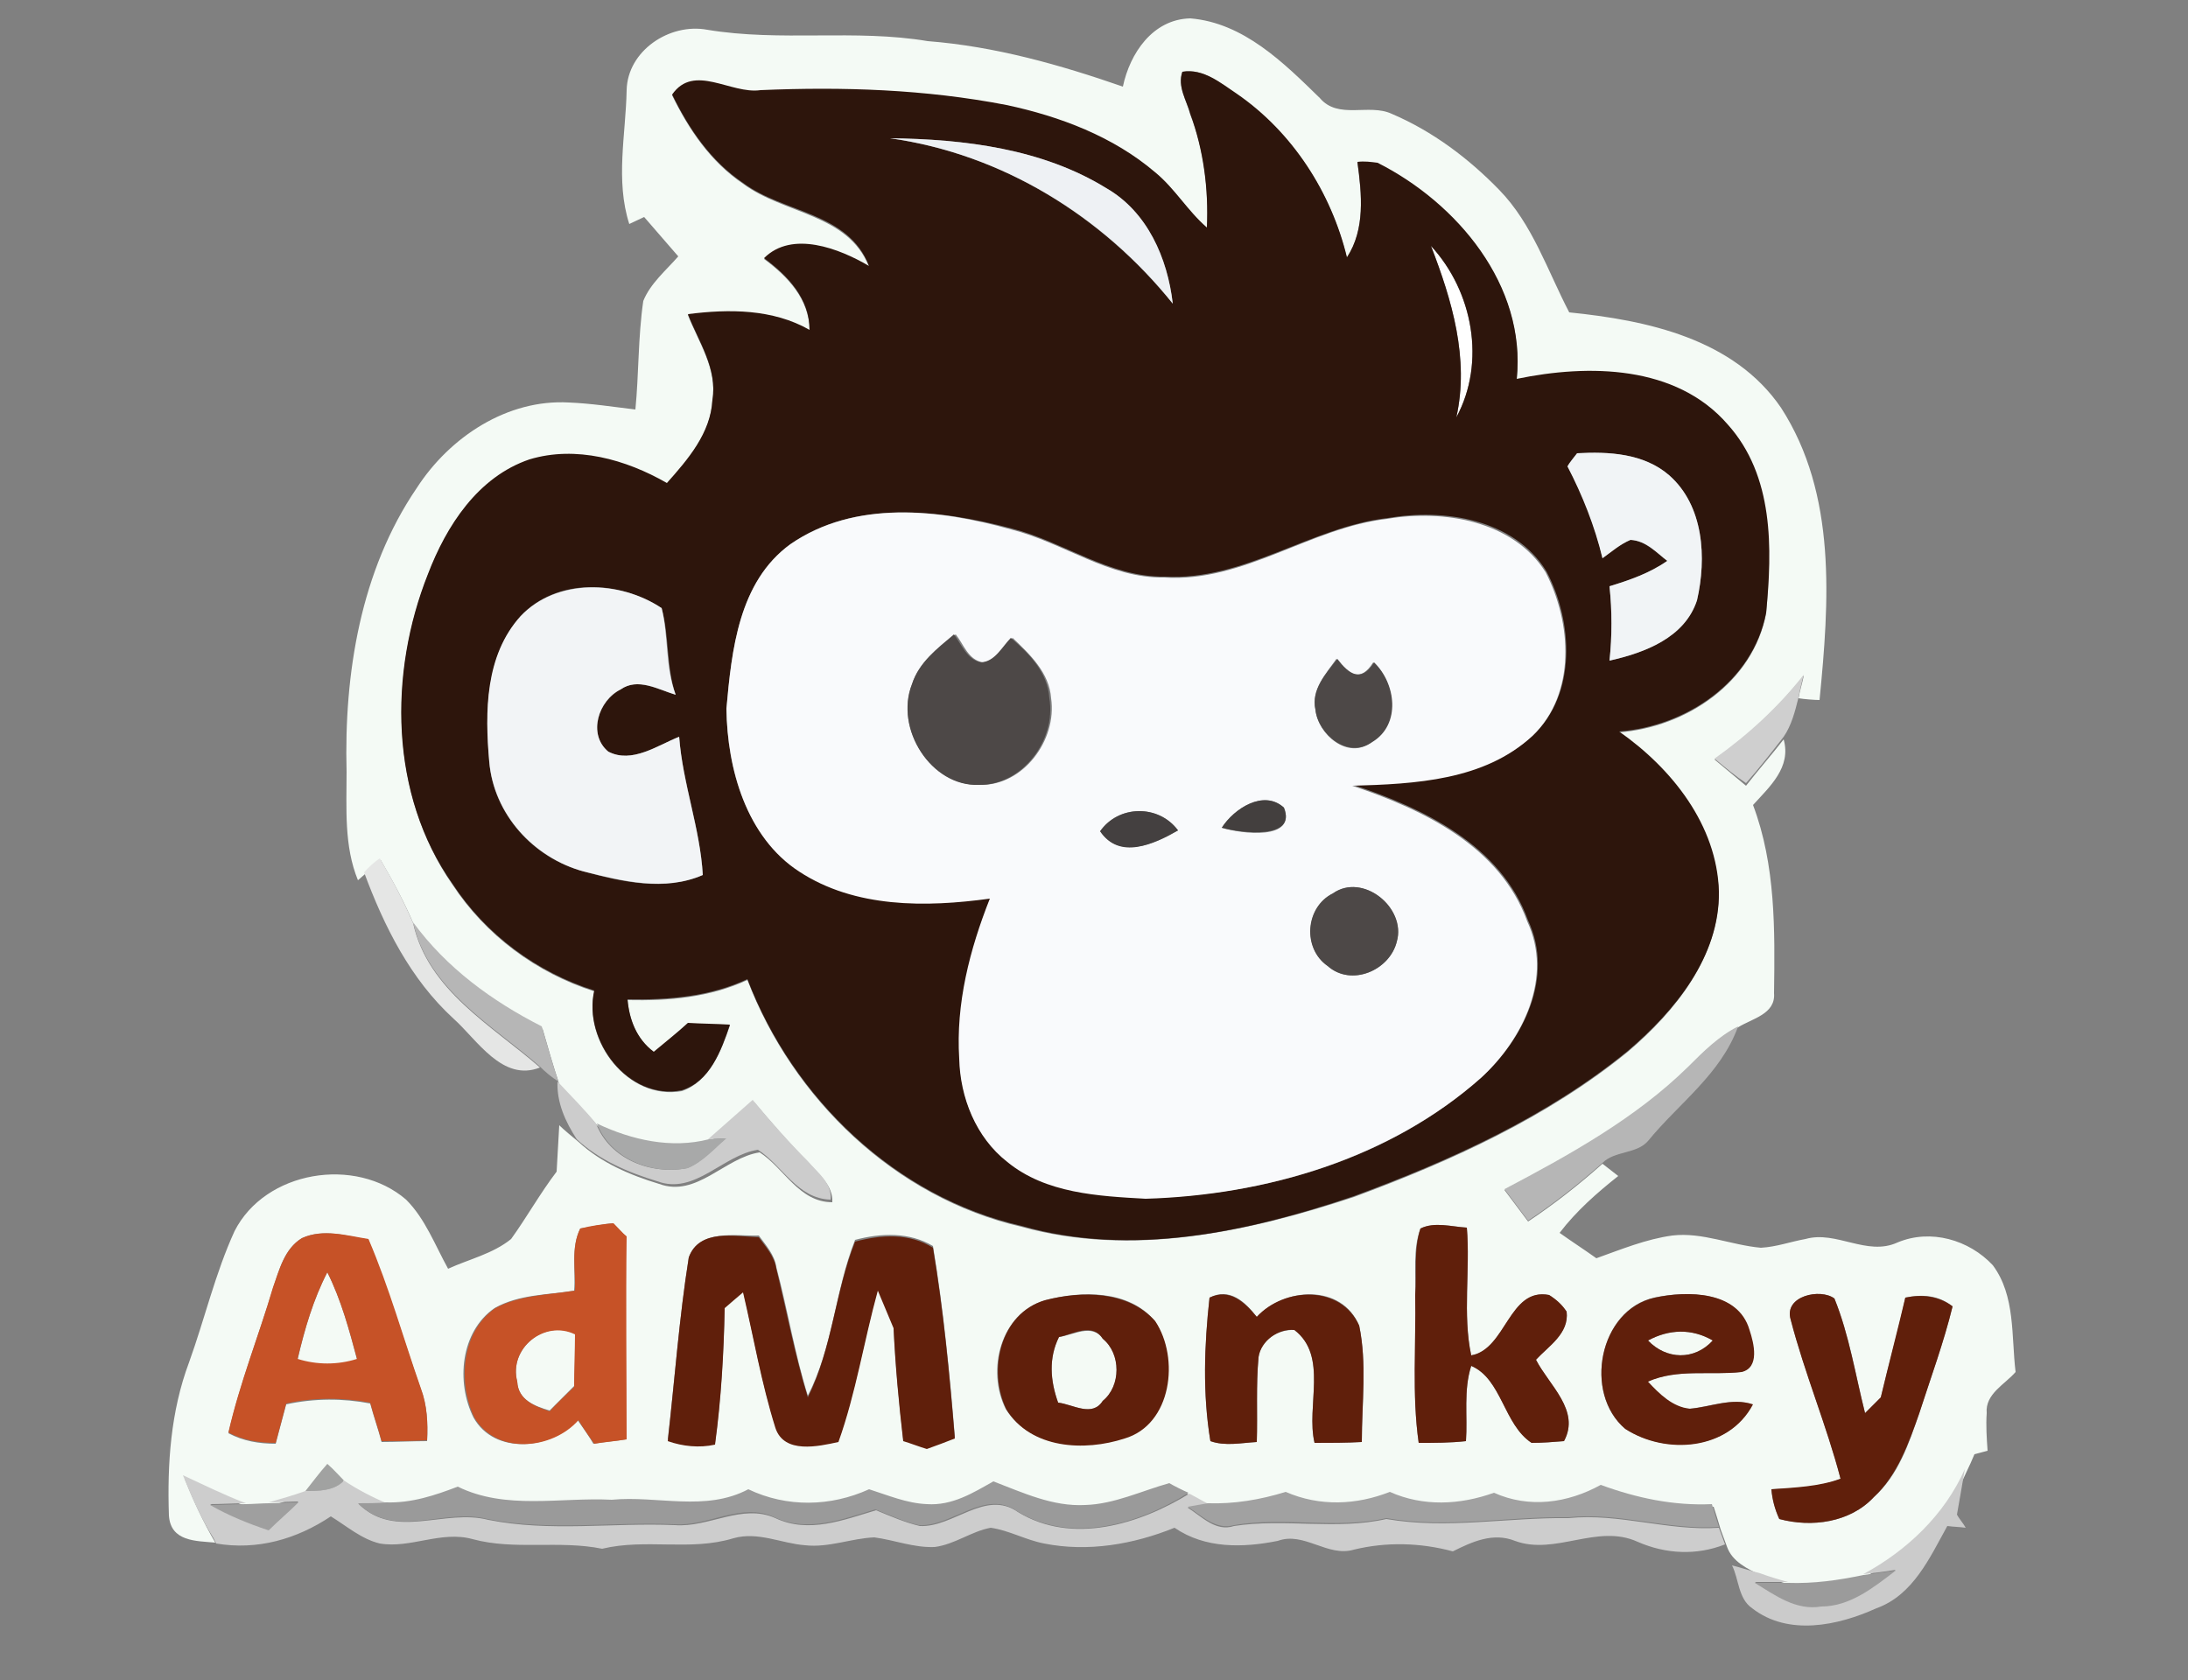 <?xml version="1.0" encoding="utf-8"?>
<!-- Generator: Adobe Illustrator 26.0.3, SVG Export Plug-In . SVG Version: 6.00 Build 0)  -->
<svg version="1.1" id="Layer_1" xmlns="http://www.w3.org/2000/svg" xmlns:xlink="http://www.w3.org/1999/xlink" x="0px" y="0px"
	 viewBox="0 0 250 192" style="enable-background:new 0 0 250 192;" xml:space="preserve">
<rect x="0" y="0" width="250" height="192" fill="#808080" stroke="none"/>
<style type="text/css">
	.st0{fill:#FFFFFF;}
	.st1{fill:#F4FAF5;}
	.st2{fill:#2D150C;}
	.st3{fill:#EEF1F4;}
	.st4{fill:#F1F4F6;}
	.st5{fill:#F9FAFC;}
	.st6{fill:#F2F4F6;}
	.st7{fill:#4D4847;}
	.st8{fill:#CFCFCF;}
	.st9{fill:#433F3E;}
	.st10{fill:#444040;}
	.st11{fill:#E5E6E5;}
	.st12{fill:#B6B6B6;}
	.st13{fill:#CCCCCC;}
	.st14{fill:#A8A9A9;}
	.st15{fill:#C65227;}
	.st16{fill:#601F0B;}
	.st17{fill:#A1A2A1;}
	.st18{fill:#CDCDCD;}
	.st19{fill:#9A9A9A;}
	.st20{fill:#CBCBCB;}
	.st21{fill:#A1A1A1;}
	.st22{fill:#9F9F9F;}
	.st23{fill:#9B9B9B;}
</style>
<g id="_x23_ffffffff">
	<path class="st0" d="M163.5,28.1c4.8,5.2,6.3,13.3,2.9,19.6C167.9,41,165.9,34.3,163.5,28.1z"/>
</g>
<g id="_x23_f4faf5ff">
	<path class="st1" d="M128.3,9.9c0.8-3.8,3.4-7.7,7.7-7.8c6.1,0.5,10.7,5.1,14.8,9.1c2.1,2.5,5.6,0.6,8.2,1.8
		c4.7,2,8.8,5.1,12.3,8.7c3.8,3.9,5.5,9.2,8,14c8.9,0.9,18.8,3,24.2,10.9c6.4,9.9,5.5,22.2,4.4,33.4c-0.6,0-1.8-0.1-2.4-0.2
		c0.1-0.7,0.5-2,0.6-2.6c-2.9,3.7-6.4,6.9-10.2,9.6c1.2,1,2.4,2,3.6,3c1.4-1.8,2.9-3.5,4.3-5.3c0.9,3.2-1.6,5.4-3.5,7.5
		c2.6,6.9,2.5,14.3,2.4,21.5c0.2,2.4-2.5,2.9-4.1,3.9c-2.2,1.1-4,2.9-5.7,4.6c-6,6-13.6,10.1-21,14c0.9,1.2,1.8,2.4,2.7,3.6
		c3-2,5.8-4.2,8.5-6.6c0.4,0.3,1.3,1,1.8,1.4c-2.4,1.9-4.8,4-6.7,6.5c1.4,1,2.8,1.9,4.2,2.9c2.8-1,5.7-2.2,8.7-2.6
		c3.4-0.4,6.7,1.1,10.1,1.4c1.8-0.1,3.4-0.7,5.1-1c3.5-1,7,2,10.5,0.4c3.8-1.6,8.2-0.3,10.9,2.6c2.6,3.5,2.1,8.1,2.6,12.2
		c-1.2,1.4-3.5,2.5-3.3,4.7c-0.1,1.4,0,2.9,0.1,4.3c-0.4,0.1-1.1,0.3-1.5,0.4c-0.3,0.7-0.6,1.4-0.9,2c-2.3,5.3-6.6,9.4-11.6,12
		c-2.8,0.7-5.7,1-8.6,0.9c-1.1-0.3-2.1-0.7-3.2-1c-1.6-0.8-3.4-1.6-4-3.4c-0.2-0.5-0.5-1.4-0.7-1.9c-0.2-0.7-0.6-2-0.8-2.6
		c-4.4,0.2-8.6-0.7-12.7-2.2c-3.8,2.1-8.1,2.7-12.2,0.9c-3.9,1.4-8.1,1.6-11.9-0.1c-3.9,1.5-8.1,1.7-11.9,0
		c-2.9,0.8-5.9,1.3-8.9,1.3c-0.8-0.4-1.5-0.8-2.2-1.2c-0.6-0.3-1.7-0.9-2.2-1.1c-3.2,0.9-6.2,2.3-9.6,2.5c-3.7,0.2-7.2-1.3-10.5-2.7
		c-2.3,1.3-4.7,2.8-7.5,2.8c-2.3-0.1-4.4-1-6.6-1.7c-4.4,2-9.4,2.1-13.8,0c-4.9,2.6-10.4,0.7-15.6,1.2c-5.9-0.2-12.1,1.2-17.6-1.5
		c-2.6,1-5.4,1.9-8.2,1.8c-1.7-0.8-3.3-1.6-4.9-2.6c-0.6-0.7-1.2-1.3-1.9-1.9c-0.9,1-1.7,2.1-2.5,3.1c-1.4,0.4-2.8,0.9-4.2,1.3
		c-0.6,0-1.9,0.1-2.6,0.1c-2.5-0.9-4.9-2.1-7.2-3.2c1,2.5,2.1,4.9,3.5,7.3c-2.2-0.2-5.1-0.1-5.3-3.1c-0.2-5.9,0.2-11.9,2.3-17.5
		c1.8-5,3-10.2,5.2-15c3.5-6.9,13.8-8.6,19.6-3.6c2.2,2.2,3.3,5.2,4.8,7.9c2.4-1.1,5.1-1.7,7.2-3.4c1.8-2.5,3.3-5.2,5.2-7.7
		c0.1-1.8,0.2-3.6,0.3-5.3c0.5,0.5,1.6,1.4,2.2,1.9c2.6,2.4,5.9,3.8,9.2,4.8c4.3,1.6,7.5-3,11.5-3.6c2.8,1.8,4.5,5.7,8.3,5.7
		c0.1-1.9-1.5-3.1-2.6-4.4c-2.2-2.2-4.3-4.6-6.3-7c-1.7,1.5-3.4,3.1-5.1,4.5c-4.4,1.2-8.8,0.1-12.8-1.8c-1.4-1.7-3-3.2-4.4-4.8
		c-0.7-2.1-1.3-4.2-1.9-6.3c-5.7-2.9-10.9-6.7-14.7-11.9c-1.1-2.6-2.4-5-3.8-7.4c-0.5,0.4-1.4,1.2-1.8,1.6l-0.8,0.7
		c-1.6-3.9-1.3-8.2-1.3-12.4c-0.3-11.2,1.6-23,8-32.4C51.4,49.9,58,45.6,65,46c2.5,0.1,5.1,0.5,7.6,0.8c0.4-4.1,0.3-8.3,0.9-12.4
		c0.8-2,2.6-3.5,4-5.1c-1.3-1.5-2.6-3-3.9-4.5c-0.6,0.3-1.1,0.5-1.7,0.8c-1.6-5-0.4-10.2-0.3-15.3c0.1-4.5,4.9-7.7,9.2-6.9
		c8.4,1.4,16.9-0.1,25.2,1.3C113.7,5.3,121.1,7.4,128.3,9.9 M135.1,8.2c-0.6,1.7,0.5,3.3,0.9,4.9c1.6,4.1,2.1,8.6,1.9,13
		c-2.2-1.9-3.6-4.5-5.9-6.3c-4.8-4.1-10.9-6.4-17-7.7c-9.2-1.8-18.7-2.1-28.1-1.7c-3.5,0.5-7.6-3.1-10.1,0.5
		c1.9,3.9,4.4,7.6,8.1,10.1c4.7,3.5,12,3.4,14.4,9.5c-3.4-2-8.8-4.1-12-0.9c2.7,2,5.2,4.6,5.2,8.2c-4.3-2.3-9.2-2.4-13.9-1.8
		c1.2,3.1,3.4,6.2,2.8,9.8c-0.2,3.8-2.8,6.8-5.2,9.5c-4.7-2.7-10.4-4.3-15.7-2.7c-5.9,2-9.5,7.6-11.6,13.1
		c-4.5,11.4-4.3,25.2,2.8,35.4c3.8,5.8,9.6,10.1,16.2,12.2c-1.3,5.7,3.9,12.5,10,11.4c3.2-1.1,4.5-4.6,5.5-7.5
		c-1.6-0.1-3.2-0.1-4.8-0.2c-1.3,1.1-2.6,2.2-3.9,3.3c-1.9-1.5-2.8-3.7-3-6c4.7,0.1,9.4-0.3,13.7-2.3c5.2,13.6,16.9,24.9,31.3,28.2
		c12.6,3.5,25.9,0.6,38-3.4c11.1-4.1,22.1-9.1,31.3-16.6c5.4-4.6,10.4-10.8,10.4-18.2c-0.3-7.6-5.5-14-11.4-18.3
		c7.7-0.6,15.3-5.7,16.8-13.6c0.6-7.3,0.8-15.7-4.4-21.5c-5.9-6.8-15.9-6.9-24.1-5.2c1.1-10.7-6.8-20.1-15.9-24.7
		c-0.7-0.1-1.5-0.2-2.3-0.1c0.5,3.6,0.9,7.6-1.2,10.9c-1.8-7.5-6.2-14.3-12.6-18.7C139.4,9.5,137.5,7.8,135.1,8.2 M66.3,140.4
		c-1.1,2.2-0.5,4.8-0.7,7.1c-3,0.5-6.3,0.4-9.1,2c-3.9,2.7-4.4,8.5-2.4,12.5c2.4,4.3,8.8,3.7,11.9,0.3c0.5,0.7,1.4,2,1.8,2.7
		c1.2-0.2,2.5-0.3,3.7-0.5c0-7.7,0-15.5,0-23.2c-0.4-0.4-1.1-1.2-1.5-1.5C68.8,139.9,67.6,140.2,66.3,140.4 M162.3,140.4
		c-0.9,2.4-0.5,5.1-0.6,7.6c0.2,5.6-0.4,11.3,0.4,16.9c1.8,0,3.6,0,5.4-0.2c0.2-2.8-0.3-5.8,0.6-8.6c3.5,1.5,3.7,6.7,6.9,8.8
		c1.2,0,2.5-0.1,3.7-0.2c1.9-3.5-1.7-6.3-3.2-9.3c1.4-1.6,3.8-3,3.5-5.5c-0.6-0.8-1.2-1.4-2-1.9c-4.6-0.9-4.9,6.2-8.9,6.9
		c-1-4.7-0.1-9.8-0.5-14.6C165.9,140.2,164,139.6,162.3,140.4 M34.5,141.5c-2,1.2-2.6,3.6-3.3,5.7c-1.7,5.6-3.8,10.9-5.1,16.6
		c1.7,0.9,3.5,1.2,5.4,1.2c0.4-1.5,0.8-3,1.2-4.5c3.2-0.7,6.5-0.7,9.6-0.1c0.4,1.5,0.9,2.9,1.3,4.4c1.7,0,3.5-0.1,5.2-0.1
		c0.1-2,0-4.1-0.7-5.9c-2-5.7-3.7-11.5-6-17.1C39.6,141.2,36.9,140.4,34.5,141.5 M78.7,143.7c-1.1,6.9-1.6,13.9-2.4,20.8
		c1.8,0.6,3.6,0.8,5.4,0.4c0.7-5.2,1-10.4,1.1-15.6c0.5-0.4,1.5-1.3,2.1-1.8c1.2,5.2,2.1,10.5,3.7,15.5c1,2.9,4.9,2,7.2,1.6
		c2-5.6,2.9-11.6,4.5-17.3c0.7,1.4,1.2,2.9,1.8,4.3c0.2,4.3,0.6,8.6,1.1,12.9c0.7,0.2,2,0.7,2.7,0.9c1.1-0.4,2.1-0.8,3.2-1.2
		c-0.6-7.3-1.3-14.6-2.5-21.8c-2.7-1.6-5.9-1.5-8.9-0.7c-2.3,5.8-2.5,12.2-5.4,17.8c-1.5-4.8-2.3-9.8-3.6-14.7
		c-0.2-1.4-1.2-2.5-2-3.6C84.1,141.3,79.9,140.4,78.7,143.7 M119.4,148.6c-5.1,1.5-6.7,8-4.5,12.4c2.8,4.5,9,4.8,13.5,3.3
		c5.4-1.5,6.3-9.2,3.5-13.4C128.9,147.4,123.6,147.5,119.4,148.6 M138.2,148.3c-0.6,5.4-0.8,11,0.1,16.4c1.7,0.6,3.5,0.2,5.3,0.1
		c0.1-3.2-0.1-6.5,0.2-9.7c0.2-1.9,2.2-3.2,4.1-3.1c3.9,3,1.3,8.7,2.3,12.9c1.8,0,3.6,0,5.4-0.1c0-4.4,0.6-8.9-0.3-13.3
		c-2-4.8-8.5-4.4-11.7-1C142.3,148.8,140.5,147.1,138.2,148.3 M185.7,163.3c4.6,2.9,11.8,2.5,14.5-2.8c-2.4-0.8-4.8,0.3-7.2,0.5
		c-2-0.1-3.6-1.7-4.8-3.1c3.4-1.5,7.1-0.7,10.7-1.1c2.2-0.5,1.4-3.3,0.9-4.8c-1.2-4.5-7.1-4.5-10.8-3.7
		C182.7,149.7,180.9,159.3,185.7,163.3 M204.6,150.8c1.6,6.1,4.1,12,5.7,18.2c-2.5,1-5.2,1.1-7.9,1.2c0.1,1.2,0.4,2.3,0.9,3.4
		c3.7,1,8.1,0.4,10.8-2.5c2.8-2.5,4-6.1,5.2-9.6c1.3-4.1,2.8-8.1,3.8-12.2c-1.6-1.3-3.5-1.4-5.4-1c-0.8,3.8-1.9,7.6-2.8,11.4
		c-0.5,0.5-1.4,1.4-1.8,1.8c-1.1-4.4-1.8-8.9-3.5-13.1C208,147.2,203.8,148.1,204.6,150.8z"/>
	<path class="st1" d="M37.4,145.4c1.6,3.2,2.5,6.6,3.4,10c-2.2,0.7-4.6,0.7-6.8,0C34.8,151.9,35.8,148.5,37.4,145.4z"/>
	<path class="st1" d="M59.1,157.9c-1-3.8,3.1-7.1,6.6-5.5c0,2,0,4-0.1,6c-0.9,0.9-1.9,1.9-2.8,2.8C61.1,160.7,59.2,160,59.1,157.9z"
		/>
	<path class="st1" d="M121,152.8c1.6-0.2,3.8-1.6,5,0.2c2.1,1.7,2.1,5.4,0,7.1c-1.2,1.9-3.4,0.4-5.1,0.2
		C120,157.8,119.8,155.2,121,152.8z"/>
	<path class="st1" d="M188.3,153.2c2.4-1.3,5-1.4,7.4,0C193.6,155.5,190.4,155.4,188.3,153.2z"/>
</g>
<g id="_x23_2d150cff">
	<path class="st2" d="M135.1,8.2c2.4-0.4,4.4,1.3,6.2,2.5c6.4,4.4,10.8,11.3,12.6,18.7c2.1-3.2,1.7-7.2,1.2-10.9
		c0.8-0.1,1.5,0,2.3,0.1c9.1,4.6,17,14,15.9,24.7c8.2-1.7,18.2-1.6,24.1,5.2c5.3,5.9,5.1,14.2,4.4,21.5c-1.5,7.9-9.1,13-16.8,13.6
		c6,4.2,11.2,10.7,11.4,18.3c0.1,7.4-5,13.6-10.4,18.2c-9.2,7.5-20.2,12.5-31.3,16.6c-12.1,4.1-25.4,7-38,3.4
		c-14.4-3.3-26.1-14.6-31.3-28.2c-4.3,2-9,2.4-13.7,2.3c0.2,2.3,1,4.5,3,6c1.3-1.1,2.6-2.1,3.9-3.3c1.6,0.1,3.2,0.1,4.8,0.2
		c-1,3-2.3,6.5-5.5,7.5c-6.1,1.2-11.3-5.7-10-11.4c-6.6-2.1-12.4-6.4-16.2-12.2c-7.2-10.2-7.3-24.1-2.8-35.4
		c2.1-5.5,5.7-11.1,11.6-13.1c5.3-1.6,11,0,15.7,2.7c2.4-2.7,5-5.7,5.2-9.5c0.6-3.6-1.6-6.7-2.8-9.8c4.7-0.6,9.7-0.6,13.9,1.8
		c0-3.6-2.5-6.2-5.2-8.2c3.2-3.2,8.6-1.1,12,0.9c-2.4-6.2-9.7-6-14.4-9.5c-3.7-2.5-6.2-6.2-8.1-10.1c2.5-3.6,6.7,0,10.1-0.5
		c9.4-0.4,18.8-0.1,28.1,1.7c6.1,1.3,12.2,3.6,17,7.7c2.2,1.8,3.7,4.4,5.9,6.3c0.2-4.4-0.4-8.9-1.9-13
		C135.6,11.5,134.5,9.9,135.1,8.2 M101.7,15.8c12.8,1.8,24.2,8.9,32.3,18.9c-0.6-5.2-2.9-10.5-7.6-13.2
		C119.1,17,110.2,15.9,101.7,15.8 M163.5,28.1c2.4,6.2,4.4,12.9,2.9,19.6C169.8,41.4,168.3,33.3,163.5,28.1 M180.2,51.8
		c-0.3,0.4-0.9,1.1-1.1,1.5c1.8,3.3,3.2,6.9,4,10.5c1-0.8,2-1.6,3.2-2.1c1.7,0.1,2.9,1.4,4.2,2.4c-2,1.4-4.3,2.2-6.6,2.9
		c0.3,2.8,0.3,5.7,0,8.5c4-0.9,8.6-2.6,10-6.9c1.1-4.8,0.8-10.8-3.2-14.3C187.8,51.8,183.8,51.6,180.2,51.8 M90.3,62.2
		C84.4,66.5,83.6,74.3,83,81c0.1,6.9,2.2,14.6,8.4,18.5c6.4,4.2,14.4,4.2,21.8,3.1c-2.3,5.8-3.9,12-3.5,18.3c0,4.5,1.8,9.1,5.5,11.8
		c4.4,3.6,10.4,3.9,15.8,4.2c13.8-0.3,27.9-4.5,38.3-13.8c4.8-4.4,8.3-11.5,5.3-17.9c-3.1-8.6-11.9-12.8-20-15.5
		c7.1-0.3,15-0.6,20.6-5.7c5-4.8,4.5-13,1.5-18.7c-3.7-6-11.7-7.2-18.1-6.1c-8.8,1-16.4,7.2-25.5,6.7c-6.3,0.1-11.6-4-17.5-5.5
		C107.3,58.2,97.6,57.1,90.3,62.2 M59.5,70.4c-4,4.5-4.1,11-3.6,16.7c0.5,6,5.1,11,10.8,12.5c4.4,1.2,9.3,2.3,13.6,0.4
		c-0.3-5.4-2.3-10.5-2.7-15.8c-2.5,1-5.4,3.1-8.1,1.7c-2.4-2-1.1-5.8,1.4-7.1c1.9-1.4,4.3,0,6.3,0.6c-1.1-3.2-0.7-6.7-1.6-9.9
		C70.8,66.3,63.6,66,59.5,70.4z"/>
</g>
<g id="_x23_eef1f4ff">
	<path class="st3" d="M101.7,15.8c8.5,0.1,17.4,1.2,24.7,5.7c4.7,2.7,7,8,7.6,13.2C126,24.7,114.5,17.6,101.7,15.8z"/>
</g>
<g id="_x23_f1f4f6ff">
	<path class="st4" d="M180.2,51.8c3.6-0.2,7.6,0,10.5,2.5c4,3.5,4.3,9.5,3.2,14.3c-1.4,4.3-6,6-10,6.9c0.3-2.8,0.3-5.7,0-8.5
		c2.3-0.7,4.6-1.5,6.6-2.9c-1.3-1-2.4-2.3-4.2-2.4c-1.2,0.5-2.2,1.4-3.2,2.1c-0.9-3.7-2.3-7.2-4-10.5
		C179.3,52.9,179.9,52.2,180.2,51.8z"/>
</g>
<g id="_x23_f9fafcff">
	<path class="st5" d="M90.3,62.2c7.4-5.1,17-4,25.2-1.7c6,1.5,11.2,5.6,17.5,5.5c9.1,0.6,16.7-5.7,25.5-6.7
		c6.4-1.1,14.4,0.2,18.1,6.1c3,5.8,3.5,13.9-1.5,18.7c-5.5,5.1-13.4,5.5-20.6,5.7c8.1,2.7,16.9,6.9,20,15.5c3,6.4-0.5,13.5-5.3,17.9
		c-10.4,9.2-24.6,13.4-38.3,13.8c-5.4-0.3-11.4-0.6-15.8-4.2c-3.6-2.8-5.4-7.4-5.5-11.8c-0.4-6.3,1.2-12.5,3.5-18.3
		c-7.3,1-15.4,1.1-21.8-3.1C85.3,95.7,83.1,87.9,83,81C83.6,74.3,84.4,66.5,90.3,62.2 M104.2,78.2c-2,5.1,2.2,11.7,7.8,11.5
		c4.9,0.1,8.8-5.1,8.1-9.9c-0.2-2.9-2.4-5-4.4-6.9c-1,1-1.8,2.7-3.4,2.8c-1.7-0.3-2.2-2.1-3.1-3.2C107.1,74.1,105,75.7,104.2,78.2
		 M150.3,81.1c0.3,2.9,3.8,5.8,6.4,3.7c3.3-2,2.8-6.7,0.2-9.1c-1.5,2.4-2.9,1.3-4.2-0.4C151.5,77,149.8,78.8,150.3,81.1 M139.6,94.6
		c2.2,0.7,8.6,1.5,7.1-2.3C144.4,90.2,141,92.4,139.6,94.6 M125.7,95c2.2,3.2,6.2,1.5,8.9-0.1C132.3,91.9,127.8,92,125.7,95
		 M152.3,102.1c-3.1,1.5-3.5,6.3-0.6,8.3c2.7,2.4,7.1,0.5,7.9-2.8C160.7,103.8,155.7,99.7,152.3,102.1z"/>
</g>
<g id="_x23_f2f4f6ff">
	<path class="st6" d="M59.5,70.4c4.1-4.3,11.3-4.1,16.1-0.9c0.8,3.2,0.4,6.7,1.6,9.9c-2-0.6-4.3-2-6.3-0.6c-2.5,1.2-3.8,5.1-1.4,7.1
		c2.7,1.4,5.6-0.7,8.1-1.7c0.4,5.4,2.4,10.5,2.7,15.8c-4.4,1.9-9.2,0.7-13.6-0.4C60.9,98,56.4,93,55.9,87
		C55.4,81.4,55.4,74.9,59.5,70.4z"/>
</g>
<g id="_x23_4d4847ff">
	<path class="st7" d="M104.2,78.2c0.8-2.5,2.9-4.1,4.8-5.7c0.9,1.2,1.5,2.9,3.1,3.2c1.6-0.1,2.4-1.8,3.4-2.8
		c2.1,1.8,4.2,3.9,4.4,6.9c0.8,4.8-3.1,10-8.1,9.9C106.4,89.9,102.2,83.3,104.2,78.2z"/>
	<path class="st7" d="M150.3,81.1c-0.5-2.3,1.2-4.1,2.5-5.8c1.3,1.7,2.7,2.8,4.2,0.4c2.5,2.4,3.1,7.1-0.2,9.1
		C154,86.8,150.6,83.9,150.3,81.1z"/>
	<path class="st7" d="M152.3,102.1c3.4-2.4,8.4,1.6,7.3,5.5c-0.8,3.3-5.2,5.2-7.9,2.8C148.8,108.4,149.1,103.7,152.3,102.1z"/>
</g>
<g id="_x23_cfcfcfff">
	<path class="st8" d="M195.9,86.7c3.8-2.7,7.3-5.9,10.2-9.6c-0.2,0.7-0.5,2-0.6,2.6c-0.4,1.6-0.8,3.2-1.7,4.5
		c-1.4,1.8-2.8,3.6-4.3,5.3C198.3,88.7,197.1,87.7,195.9,86.7z"/>
</g>
<g id="_x23_433f3eff">
	<path class="st9" d="M139.6,94.6c1.4-2.2,4.8-4.4,7.1-2.3C148.2,96,141.8,95.2,139.6,94.6z"/>
</g>
<g id="_x23_444040ff">
	<path class="st10" d="M125.7,95c2.1-3,6.7-3.1,8.9-0.1C131.8,96.5,127.9,98.3,125.7,95z"/>
</g>
<g id="_x23_e5e6e5ff">
	<path class="st11" d="M43.4,98.1c1.4,2.4,2.7,4.8,3.8,7.4c1.7,7.7,9,11.7,14.5,16.5c-4.3,1.7-7.2-3.2-9.9-5.6
		c-4.9-4.5-7.9-10.5-10.2-16.7C42,99.2,42.9,98.4,43.4,98.1z"/>
</g>
<g id="_x23_b6b6b6ff">
	<path class="st12" d="M61.7,121.9c-5.5-4.8-12.8-8.8-14.5-16.5c3.8,5.2,9,9,14.7,11.9c0.6,2.1,1.2,4.2,1.9,6.3
		C63,123.1,62.3,122.5,61.7,121.9z"/>
	<path class="st12" d="M192.9,121.9c1.7-1.7,3.5-3.5,5.7-4.6c-2,5.5-6.8,8.8-10.3,13.1c-1.3,1.5-3.8,1.1-5.2,2.5
		c-2.7,2.4-5.5,4.6-8.5,6.6c-0.9-1.2-1.8-2.4-2.7-3.6C179.3,132,186.9,127.8,192.9,121.9z"/>
</g>
<g id="_x23_ccccccff">
	<path class="st13" d="M63.7,123.6c1.5,1.6,3,3.1,4.4,4.8c1.6,4.1,6.3,5.9,10.4,5.1c1.7-0.7,3-2.2,4.4-3.4l-2,0.1
		c1.7-1.5,3.4-3,5.1-4.5c2,2.4,4.1,4.8,6.3,7c1.1,1.3,2.8,2.5,2.6,4.4c-3.8-0.1-5.5-3.9-8.3-5.7c-4,0.6-7.2,5.2-11.5,3.6
		c-3.3-1-6.6-2.4-9.2-4.8C64.6,128.2,63.6,126,63.7,123.6z"/>
</g>
<g id="_x23_a8a9a9ff">
	<path class="st14" d="M78.6,133.5c-4.1,0.8-8.8-1-10.4-5.1c4,1.9,8.5,2.9,12.8,1.8l2-0.1C81.6,131.3,80.3,132.8,78.6,133.5z"/>
</g>
<g id="_x23_c65227ff">
	<path class="st15" d="M66.3,140.4c1.2-0.3,2.5-0.5,3.8-0.6c0.4,0.4,1.1,1.2,1.5,1.5c-0.1,7.7,0,15.5,0,23.2
		c-1.2,0.2-2.5,0.3-3.7,0.5c-0.5-0.7-1.4-2-1.8-2.7c-3,3.4-9.4,4-11.9-0.3c-1.9-4-1.5-9.8,2.4-12.5c2.8-1.5,6-1.5,9.1-2
		C65.8,145.2,65.2,142.6,66.3,140.4 M59.1,157.9c0.1,2.1,2,2.8,3.7,3.4c0.9-1,1.9-1.9,2.8-2.8c0-2,0.1-4,0.1-6
		C62.2,150.8,58.1,154.1,59.1,157.9z"/>
	<path class="st15" d="M34.5,141.5c2.4-1.1,5.1-0.3,7.6,0.1c2.4,5.6,4,11.4,6,17.1c0.7,1.9,0.8,3.9,0.7,5.9
		c-1.7,0.1-3.5,0.1-5.2,0.1c-0.4-1.5-0.9-2.9-1.3-4.4c-3.2-0.6-6.5-0.6-9.6,0.1c-0.4,1.5-0.8,3-1.2,4.5c-1.9,0-3.8-0.3-5.4-1.2
		c1.3-5.7,3.5-11.1,5.1-16.6C31.9,145.2,32.5,142.7,34.5,141.5 M37.4,145.4c-1.6,3.1-2.6,6.5-3.4,9.9c2.2,0.7,4.6,0.7,6.8,0
		C39.9,152,39,148.6,37.4,145.4z"/>
</g>
<g id="_x23_601f0bff">
	<path class="st16" d="M162.3,140.4c1.6-0.8,3.5-0.2,5.3-0.1c0.4,4.8-0.5,10,0.5,14.6c4-0.7,4.3-7.8,8.9-6.9c0.8,0.5,1.5,1.1,2,1.9
		c0.3,2.5-2,3.9-3.5,5.5c1.5,2.9,5.1,5.8,3.2,9.3c-1.2,0.1-2.5,0.2-3.7,0.2c-3.2-2.1-3.4-7.3-6.9-8.8c-0.9,2.8-0.4,5.7-0.6,8.6
		c-1.8,0.2-3.6,0.2-5.4,0.2c-0.8-5.6-0.3-11.3-0.4-16.9C161.9,145.5,161.5,142.8,162.3,140.4z"/>
	<path class="st16" d="M78.7,143.7c1.2-3.3,5.3-2.4,8-2.3c0.8,1.1,1.8,2.2,2,3.6c1.2,4.9,2.1,9.8,3.6,14.7c2.8-5.6,3.1-12,5.4-17.8
		c3-0.8,6.2-1,8.9,0.7c1.2,7.2,1.9,14.5,2.5,21.8c-1,0.4-2.1,0.8-3.2,1.2c-0.7-0.2-2-0.7-2.7-0.9c-0.5-4.3-0.9-8.6-1.1-12.9
		c-0.6-1.4-1.2-2.9-1.8-4.3c-1.6,5.8-2.5,11.7-4.5,17.3c-2.3,0.5-6.2,1.4-7.2-1.6c-1.6-5.1-2.5-10.4-3.7-15.5
		c-0.5,0.4-1.5,1.3-2.1,1.8c-0.1,5.2-0.4,10.4-1.1,15.6c-1.8,0.4-3.7,0.2-5.4-0.4C77.1,157.6,77.6,150.6,78.7,143.7z"/>
	<path class="st16" d="M119.4,148.6c4.2-1.1,9.5-1.1,12.6,2.4c2.8,4.2,1.9,11.8-3.5,13.4c-4.6,1.5-10.7,1.2-13.5-3.3
		C112.8,156.6,114.3,150.1,119.4,148.6 M121,152.8c-1.2,2.4-1,5-0.1,7.5c1.7,0.2,3.9,1.7,5.1-0.2c2.1-1.7,2.1-5.4,0-7.1
		C124.8,151.1,122.6,152.5,121,152.8z"/>
	<path class="st16" d="M138.2,148.3c2.3-1.1,4,0.5,5.4,2.2c3.1-3.4,9.6-3.7,11.7,1c0.9,4.3,0.3,8.8,0.3,13.3
		c-1.8,0.1-3.6,0.1-5.4,0.1c-1-4.2,1.6-9.9-2.3-12.9c-1.8-0.2-3.8,1.2-4.1,3.1c-0.3,3.2-0.1,6.5-0.2,9.7c-1.8,0.1-3.6,0.5-5.3-0.1
		C137.4,159.3,137.6,153.7,138.2,148.3z"/>
	<path class="st16" d="M185.7,163.3c-4.8-4.1-3-13.6,3.4-15c3.7-0.8,9.5-0.8,10.8,3.7c0.5,1.5,1.2,4.3-0.9,4.8
		c-3.6,0.4-7.3-0.4-10.7,1.1c1.3,1.4,2.8,2.9,4.8,3.1c2.4-0.2,4.8-1.3,7.2-0.5C197.5,165.8,190.3,166.3,185.7,163.3 M188.3,153.2
		c2.1,2.2,5.3,2.3,7.4,0C193.3,151.8,190.7,151.9,188.3,153.2z"/>
	<path class="st16" d="M204.6,150.8c-0.8-2.7,3.4-3.6,5-2.4c1.7,4.2,2.4,8.8,3.5,13.1c0.5-0.5,1.4-1.4,1.8-1.8
		c0.9-3.8,1.9-7.6,2.8-11.4c1.9-0.4,3.8-0.2,5.4,1c-1,4.1-2.5,8.2-3.8,12.2c-1.2,3.4-2.5,7.1-5.2,9.6c-2.7,2.9-7.1,3.5-10.8,2.5
		c-0.5-1.1-0.8-2.2-0.9-3.4c2.7-0.2,5.4-0.3,7.9-1.2C208.7,162.9,206.2,157,204.6,150.8z"/>
</g>
<g id="_x23_a1a2a1ff">
	<path class="st17" d="M37.4,167.3c0.7,0.6,1.3,1.3,1.9,1.9c-1.1,1.2-2.9,1.2-4.4,1.2C35.7,169.4,36.5,168.3,37.4,167.3z"/>
</g>
<g id="_x23_cdcdcdff">
	<path class="st18" d="M20.9,168.6c2.4,1.1,4.8,2.3,7.2,3.2c-1,0-3.1,0.1-4.1,0.1c2.1,1.2,4.3,2.1,6.7,2.9c1.1-1.1,2.3-2.2,3.4-3.2
		c-0.8,0-2.5,0.1-3.4,0.1c1.4-0.4,2.8-0.8,4.2-1.3c1.5,0,3.3,0,4.4-1.2c1.5,1,3.2,1.9,4.9,2.6c-0.8,0-2.4,0-3.2,0.1
		c4.2,4.1,9.8,0.5,14.8,1.8c7,1.4,14.2,0.3,21.3,0.6c3.9,0.3,7.7-2.5,11.5-0.8c3.8,1.8,7.8,0.2,11.5-0.9c1.7,0.7,3.3,1.4,5,1.8
		c3.8,0.2,7.5-4.2,11.2-1.6c6.2,3.8,13.9,1.4,19.6-2.1c0.7,0.4,1.5,0.8,2.2,1.2l-2.4,0.4c1.6,1,3.2,2.8,5.3,2.1
		c5.8-0.9,11.7,0.5,17.4-0.8c6.9,1.2,13.9-0.2,20.8-0.1c5.8-0.6,11.4,1.5,17.2,1.1c0.2,0.5,0.5,1.4,0.7,1.9c-3.3,1.3-6.8,1.1-10-0.3
		c-4.6-2.1-9.4,1.6-14-0.1c-2.5-1-4.9,0.1-7.1,1.2c-3.7-1-7.6-1.1-11.3-0.2c-3,0.9-5.7-2.1-8.7-1c-4,0.8-8.3,0.9-11.8-1.5
		c-4.7,1.9-9.9,2.8-14.9,1.8c-2.1-0.4-4-1.5-6.1-1.8c-2.2,0.4-4.1,1.9-6.4,2.2c-2.4,0.1-4.6-0.8-6.9-1.1c-2.6,0.1-5.2,1.2-7.9,0.9
		c-2.7-0.2-5.4-1.6-8.2-0.8c-4.9,1.5-10,0-15,1.2c-4.9-1-10,0.2-14.8-1.1c-3.6-1-7.1,1.1-10.6,0.5c-2.1-0.5-3.8-2-5.6-3.1
		c-3.9,2.6-8.4,3.9-13.1,3.1l-0.3-0.6C23,173.6,21.9,171.1,20.9,168.6z"/>
</g>
<g id="_x23_9a9a9aff">
	<path class="st19" d="M113.5,169.3c3.4,1.3,6.8,2.9,10.5,2.7c3.3-0.1,6.4-1.6,9.6-2.5c0.5,0.3,1.7,0.9,2.2,1.1
		c-5.7,3.6-13.4,5.9-19.6,2.1c-3.7-2.6-7.4,1.8-11.2,1.6c-1.8-0.4-3.4-1.2-5-1.8c-3.7,1.1-7.7,2.7-11.5,0.9
		c-3.8-1.8-7.6,1.1-11.5,0.8c-7.1-0.3-14.3,0.8-21.3-0.6c-5-1.3-10.6,2.4-14.8-1.8c0.8,0,2.4,0,3.2-0.1c2.9,0.1,5.6-0.8,8.2-1.8
		c5.5,2.7,11.7,1.2,17.6,1.5c5.2-0.5,10.7,1.4,15.6-1.2c4.4,2.1,9.4,2,13.8,0c2.2,0.7,4.3,1.6,6.6,1.7
		C108.8,172.1,111.2,170.6,113.5,169.3z"/>
</g>
<g id="_x23_cbcbcbff">
	<path class="st20" d="M212.9,179.9c5-2.7,9.3-6.8,11.6-12c-0.3,1.8-0.6,3.5-0.9,5.2c0.2,0.4,0.8,1.1,1,1.5
		c-0.7-0.1-1.4-0.1-2.1-0.2c-2,3.6-3.9,7.9-8.1,9.4c-4.4,2-10.1,3.2-14.2,0c-1.6-1.1-1.5-3.3-2.3-4.9c0.8,0.2,2.4,0.7,3.2,0.9
		c1.1,0.4,2.1,0.7,3.2,1c-1,0-2.9,0-3.8,0c2.3,1.3,4.7,3.2,7.6,2.7c3.3,0,6-2.2,8.5-4.1C215.6,179.6,213.8,179.8,212.9,179.9z"/>
</g>
<g id="_x23_a1a1a1ff">
	<path class="st21" d="M138,171.8c3,0.1,6-0.4,8.9-1.3c3.9,1.7,8.1,1.5,11.9,0c3.8,1.7,8,1.5,11.9,0.1c4,1.8,8.4,1.2,12.2-0.9
		c4.1,1.5,8.3,2.4,12.7,2.2c0.2,0.7,0.6,2,0.8,2.6c-5.8,0.4-11.4-1.7-17.2-1.1c-7-0.1-13.9,1.3-20.8,0.1c-5.8,1.3-11.6-0.2-17.4,0.8
		c-2.1,0.6-3.7-1.1-5.3-2.1L138,171.8z"/>
</g>
<g id="_x23_9f9f9fff">
	<path class="st22" d="M24,172c1,0,3.1-0.1,4.1-0.1c0.6,0,1.9-0.1,2.6-0.1c0.8,0,2.5-0.1,3.4-0.1c-1.1,1.1-2.3,2.1-3.4,3.2
		C28.3,174.1,26.1,173.2,24,172z"/>
</g>
<g id="_x23_9b9b9bff">
	<path class="st23" d="M204.3,180.9c2.9,0.1,5.8-0.3,8.6-0.9c0.9-0.1,2.8-0.4,3.7-0.5c-2.5,1.9-5.2,4.1-8.5,4.1
		c-2.9,0.5-5.3-1.3-7.6-2.7C201.4,180.9,203.4,180.9,204.3,180.9z"/>
</g>
</svg>
